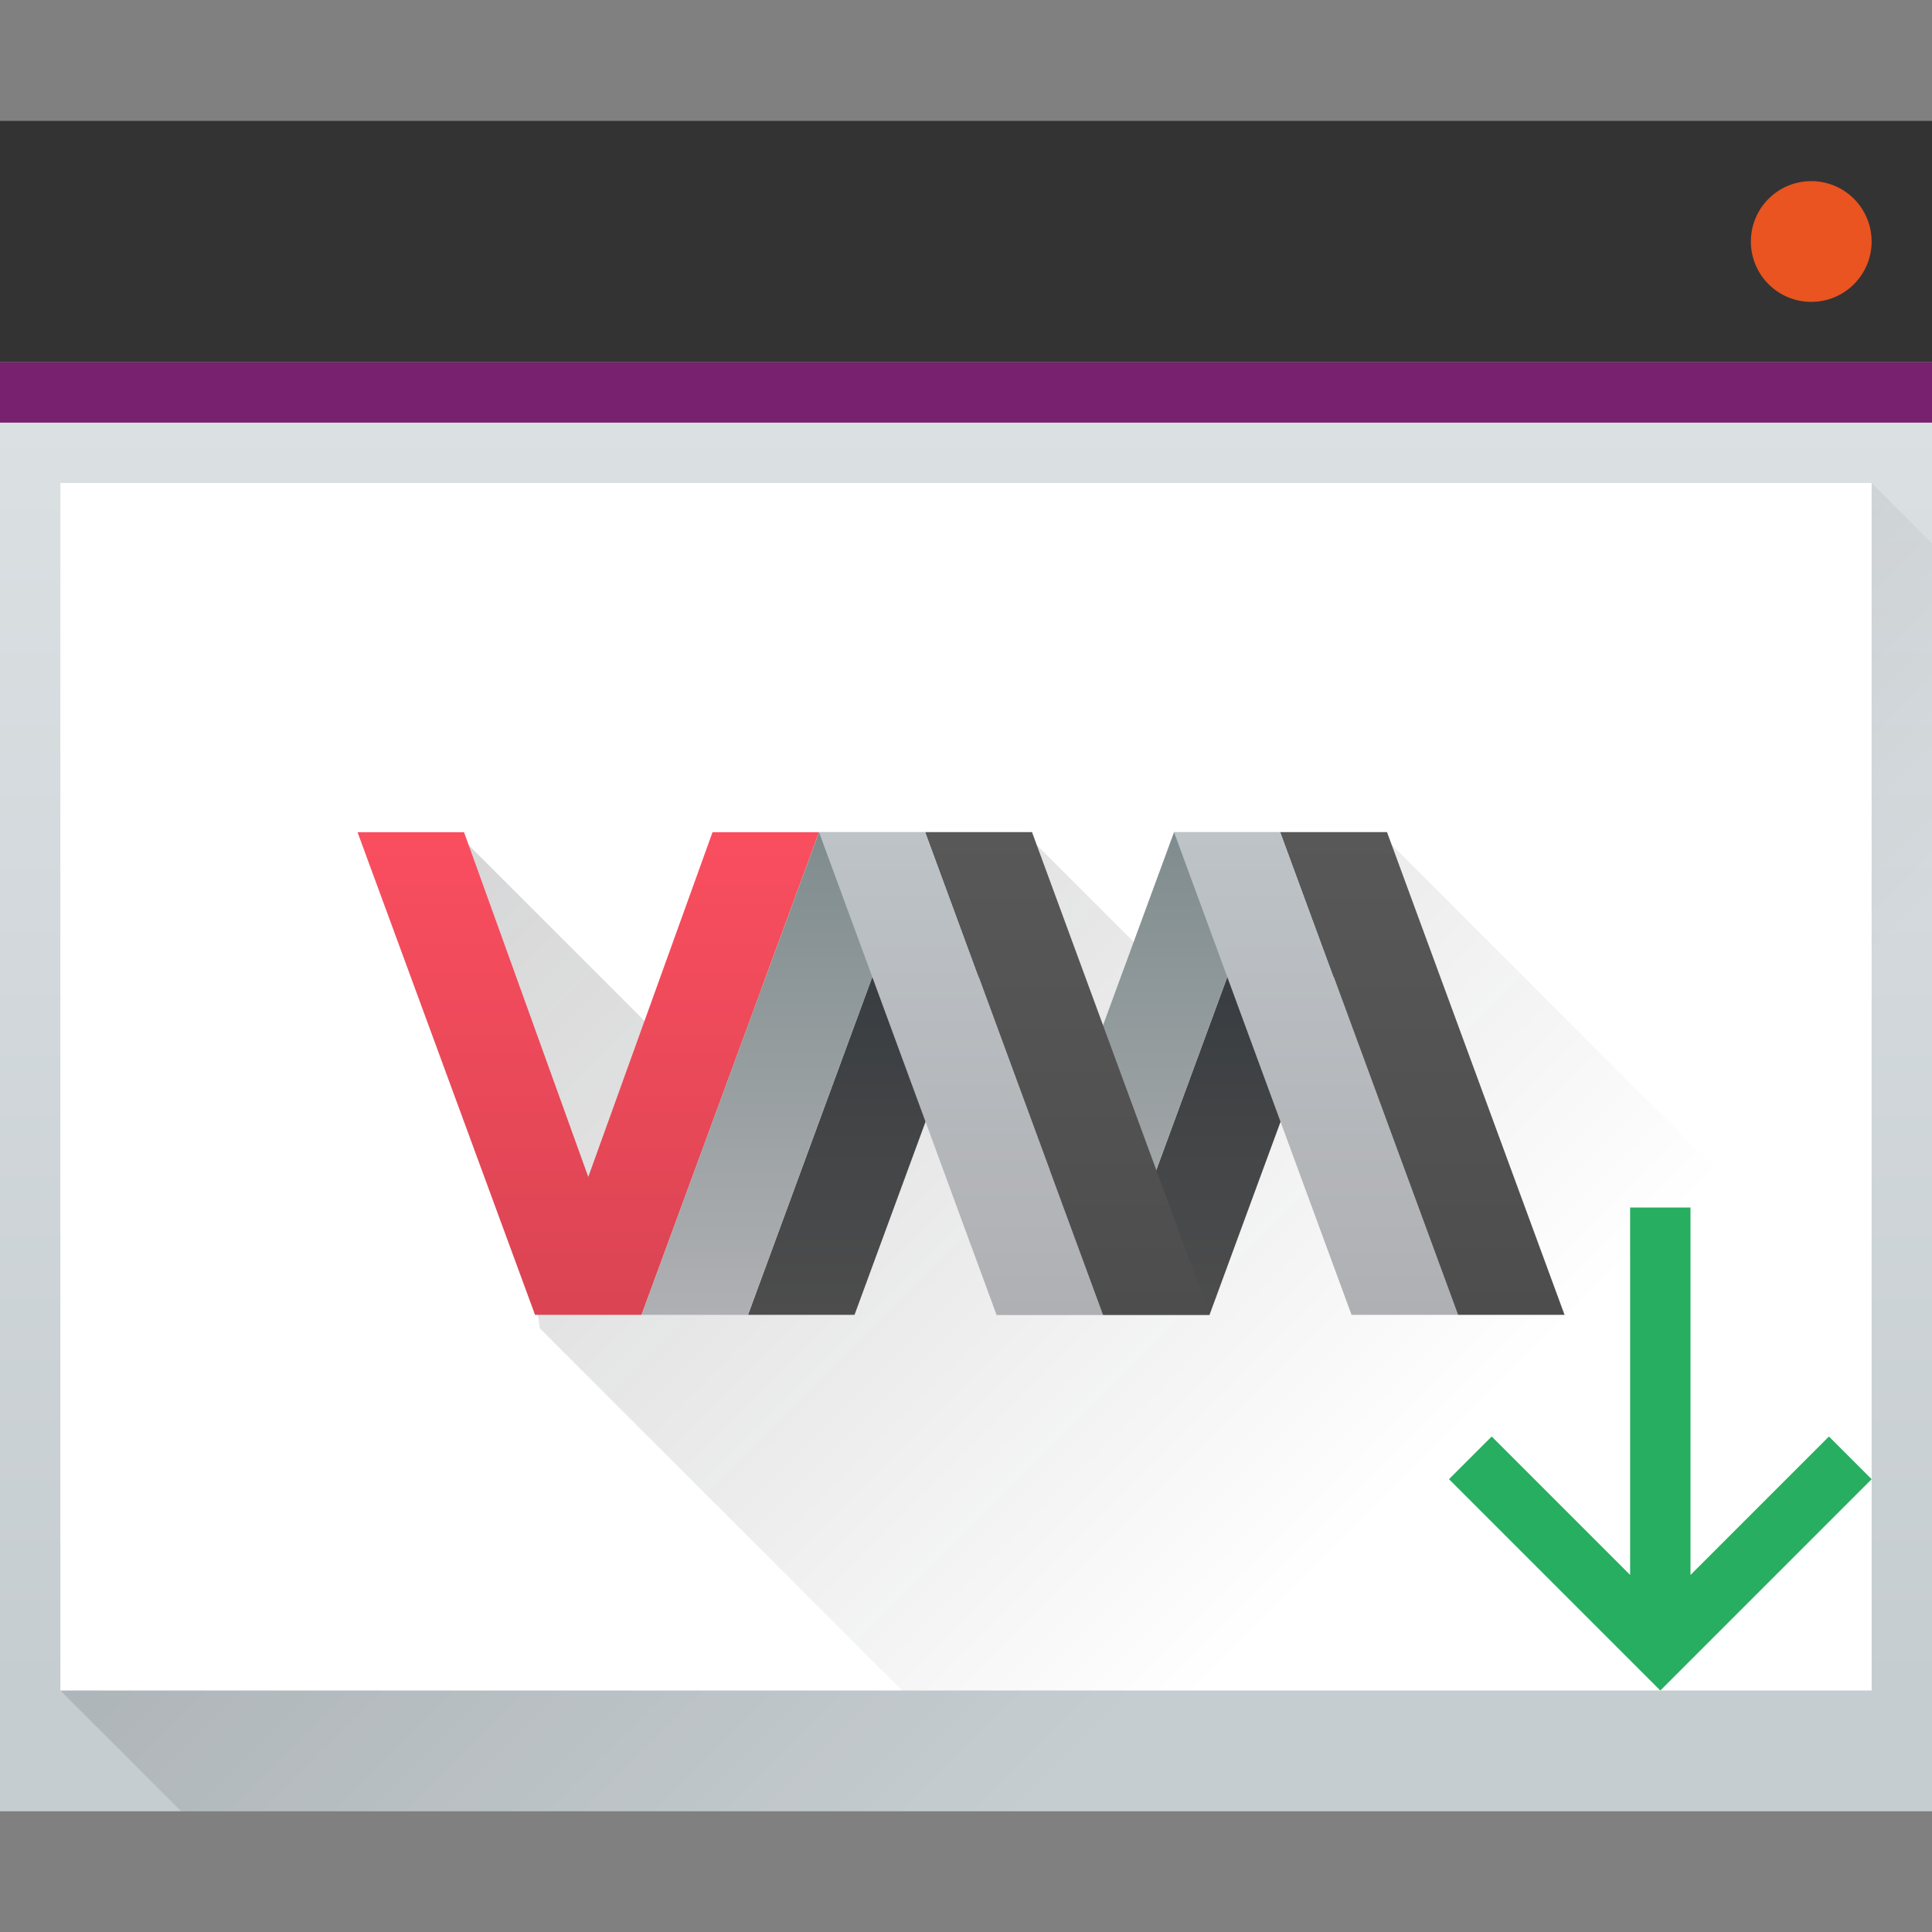 <?xml version="1.0" encoding="UTF-8" standalone="no"?>
<svg
   height="32"
   width="32"
   version="1.1"
   id="svg70"
   sodipodi:docname="preferences-virtualization-vm-install.svg"
   inkscape:version="1.1.1 (3bf5ae0d25, 2021-09-20, custom)"
   xmlns:inkscape="http://www.inkscape.org/namespaces/inkscape"
   xmlns:sodipodi="http://sodipodi.sourceforge.net/DTD/sodipodi-0.dtd"
   xmlns="http://www.w3.org/2000/svg"
   xmlns:svg="http://www.w3.org/2000/svg">
  <rect width="100%" height="100%" fill="#808080" stroke="none"/>
  <defs
     id="defs74" />
  <sodipodi:namedview
     id="namedview72"
     pagecolor="#ffffff"
     bordercolor="#666666"
     borderopacity="1.0"
     inkscape:pageshadow="2"
     inkscape:pageopacity="0.0"
     inkscape:pagecheckerboard="0"
     showgrid="false"
     inkscape:zoom="18.252194"
     inkscape:cx="8.5469178"
     inkscape:cy="7.9990385"
     inkscape:window-width="1920"
     inkscape:window-height="1006"
     inkscape:window-x="0"
     inkscape:window-y="0"
     inkscape:window-maximized="1"
     inkscape:current-layer="g54" />
  <linearGradient
     id="c"
     gradientUnits="userSpaceOnUse"
     x1="6"
     x2="20"
     y1="14"
     y2="28">
    <stop
       offset="0"
       stop-color="#292c30"
       id="stop2" />
    <stop
       offset="1"
       stop-opacity="0"
       id="stop4" />
  </linearGradient>
  <linearGradient
     id="a"
     gradientTransform="matrix(.667 0 0 .635 128.19 198.519)"
     gradientUnits="userSpaceOnUse"
     x2="0"
     y1="543.798"
     y2="502.655">
    <stop
       offset="0"
       stop-color="#c6cdd1"
       id="stop7" />
    <stop
       offset="1"
       stop-color="#e0e5e7"
       id="stop9" />
  </linearGradient>
  <linearGradient
     id="b"
     gradientUnits="userSpaceOnUse"
     x1="391.571"
     x2="406.571"
     y1="525.798"
     y2="540.798">
    <stop
       offset="0"
       id="stop12" />
    <stop
       offset="1"
       stop-opacity="0"
       id="stop14" />
  </linearGradient>
  <linearGradient
     id="h"
     gradientUnits="userSpaceOnUse"
     x1="358.571"
     x2="358.571"
     y1="519.798"
     y2="505.798">
    <stop
       offset="0"
       stop-color="#4d4d4d"
       id="stop17" />
    <stop
       offset="1"
       stop-color="#585858"
       id="stop19" />
  </linearGradient>
  <linearGradient
     id="g"
     gradientUnits="userSpaceOnUse"
     x1="356.571"
     x2="356.571"
     y1="519.798"
     y2="505.798">
    <stop
       offset="0"
       stop-color="#afb0b3"
       id="stop22" />
    <stop
       offset="1"
       stop-color="#bdc3c7"
       id="stop24" />
  </linearGradient>
  <linearGradient
     id="f"
     gradientUnits="userSpaceOnUse"
     x1="350.571"
     x2="350.571"
     y1="505.798"
     y2="519.798">
    <stop
       offset="0"
       stop-color="#7f8c8d"
       id="stop27" />
    <stop
       offset="1"
       stop-color="#afb0b3"
       id="stop29" />
  </linearGradient>
  <linearGradient
     id="e"
     gradientUnits="userSpaceOnUse"
     x1="353.571"
     x2="353.571"
     y1="505.798"
     y2="519.798">
    <stop
       offset="0"
       stop-color="#31363b"
       id="stop32" />
    <stop
       offset="1"
       stop-color="#4d4d4d"
       id="stop34" />
  </linearGradient>
  <linearGradient
     id="d"
     gradientTransform="matrix(2.857 0 0 2.8 -885.347 -966.434)"
     gradientUnits="userSpaceOnUse"
     x1="428.371"
     x2="428.371"
     y1="530.798"
     y2="525.798">
    <stop
       offset="0"
       stop-color="#da4453"
       id="stop37" />
    <stop
       offset="1"
       stop-color="#fa4e5f"
       id="stop39" />
  </linearGradient>
  <g
     transform="translate(-384.571,-515.798)"
     id="g54">
    <path
       d="m 384.571,517.798 h 32 v 28 h -32 z"
       fill="url(#a)"
       id="path42" />
    <path
       d="m 385.571,543.798 30,-20 1,1 v 21 h -29 z"
       fill="url(#b)"
       fill-rule="evenodd"
       opacity="0.2"
       id="path44" />
    <rect
       style="fill:#333333;fill-opacity:1"
       id="rect860"
       width="32"
       height="4"
       x="384.571"
       y="517.798" />
    <circle
       style="fill:#e95420;fill-opacity:1"
       id="path1090"
       cx="414.571"
       cy="519.798"
       r="1" />
    <rect
       style="fill:#77216f;fill-opacity:1"
       id="rect1462"
       width="32"
       height="1"
       x="384.571"
       y="521.798" />
    <path
       d="m 385.571,523.798 h 30 v 20 h -30 z"
       fill="#ffffff"
       id="path50" />
  </g>
  <path
     d="M8.941 22l-1.176-8L11 17.235 17.176 14 19 15.824 23.059 14 31 21.941V28H14.941z"
     fill="url(#c)"
     fill-opacity=".2"
     id="path56" />
  <path
     d="M331.571 505.798h3l3.5 10 3.5-10h3l-5 14h-3z"
     fill="url(#d)"
     transform="matrix(.588 0 0 .571 -189.042 -275.027)"
     id="path58" />
  <path
     d="M342.571 519.798l5-14h3l-5 14zm10 0l5-14h3l-5 14z"
     fill="url(#e)"
     transform="matrix(.588 0 0 .571 -189.042 -275.027)"
     id="path60" />
  <path
     d="M339.571 519.798l5-14h3l-5 14zm10 0l5-14h3l-5 14z"
     fill="url(#f)"
     transform="matrix(.588 0 0 .571 -189.042 -275.027)"
     id="path62" />
  <path
     d="M352.571 519.798h-3l-5-14h3zm10 0h-3l-5-14h3z"
     fill="url(#g)"
     transform="matrix(.588 0 0 .571 -189.042 -275.027)"
     id="path64" />
  <path
     d="M347.571 505.798l5 14h3l-5-14zm10 0l5 14h3l-5-14z"
     fill="url(#h)"
     transform="matrix(.588 0 0 .571 -189.042 -275.027)"
     id="path66" />
  <path
     d="M27 20v6.086l-2.293-2.293L24 24.5l2.75 2.75.75.75.75-.75L31 24.5l-.707-.707L28 26.086V20z"
     fill="#27ae60"
     id="path68" />
</svg>
